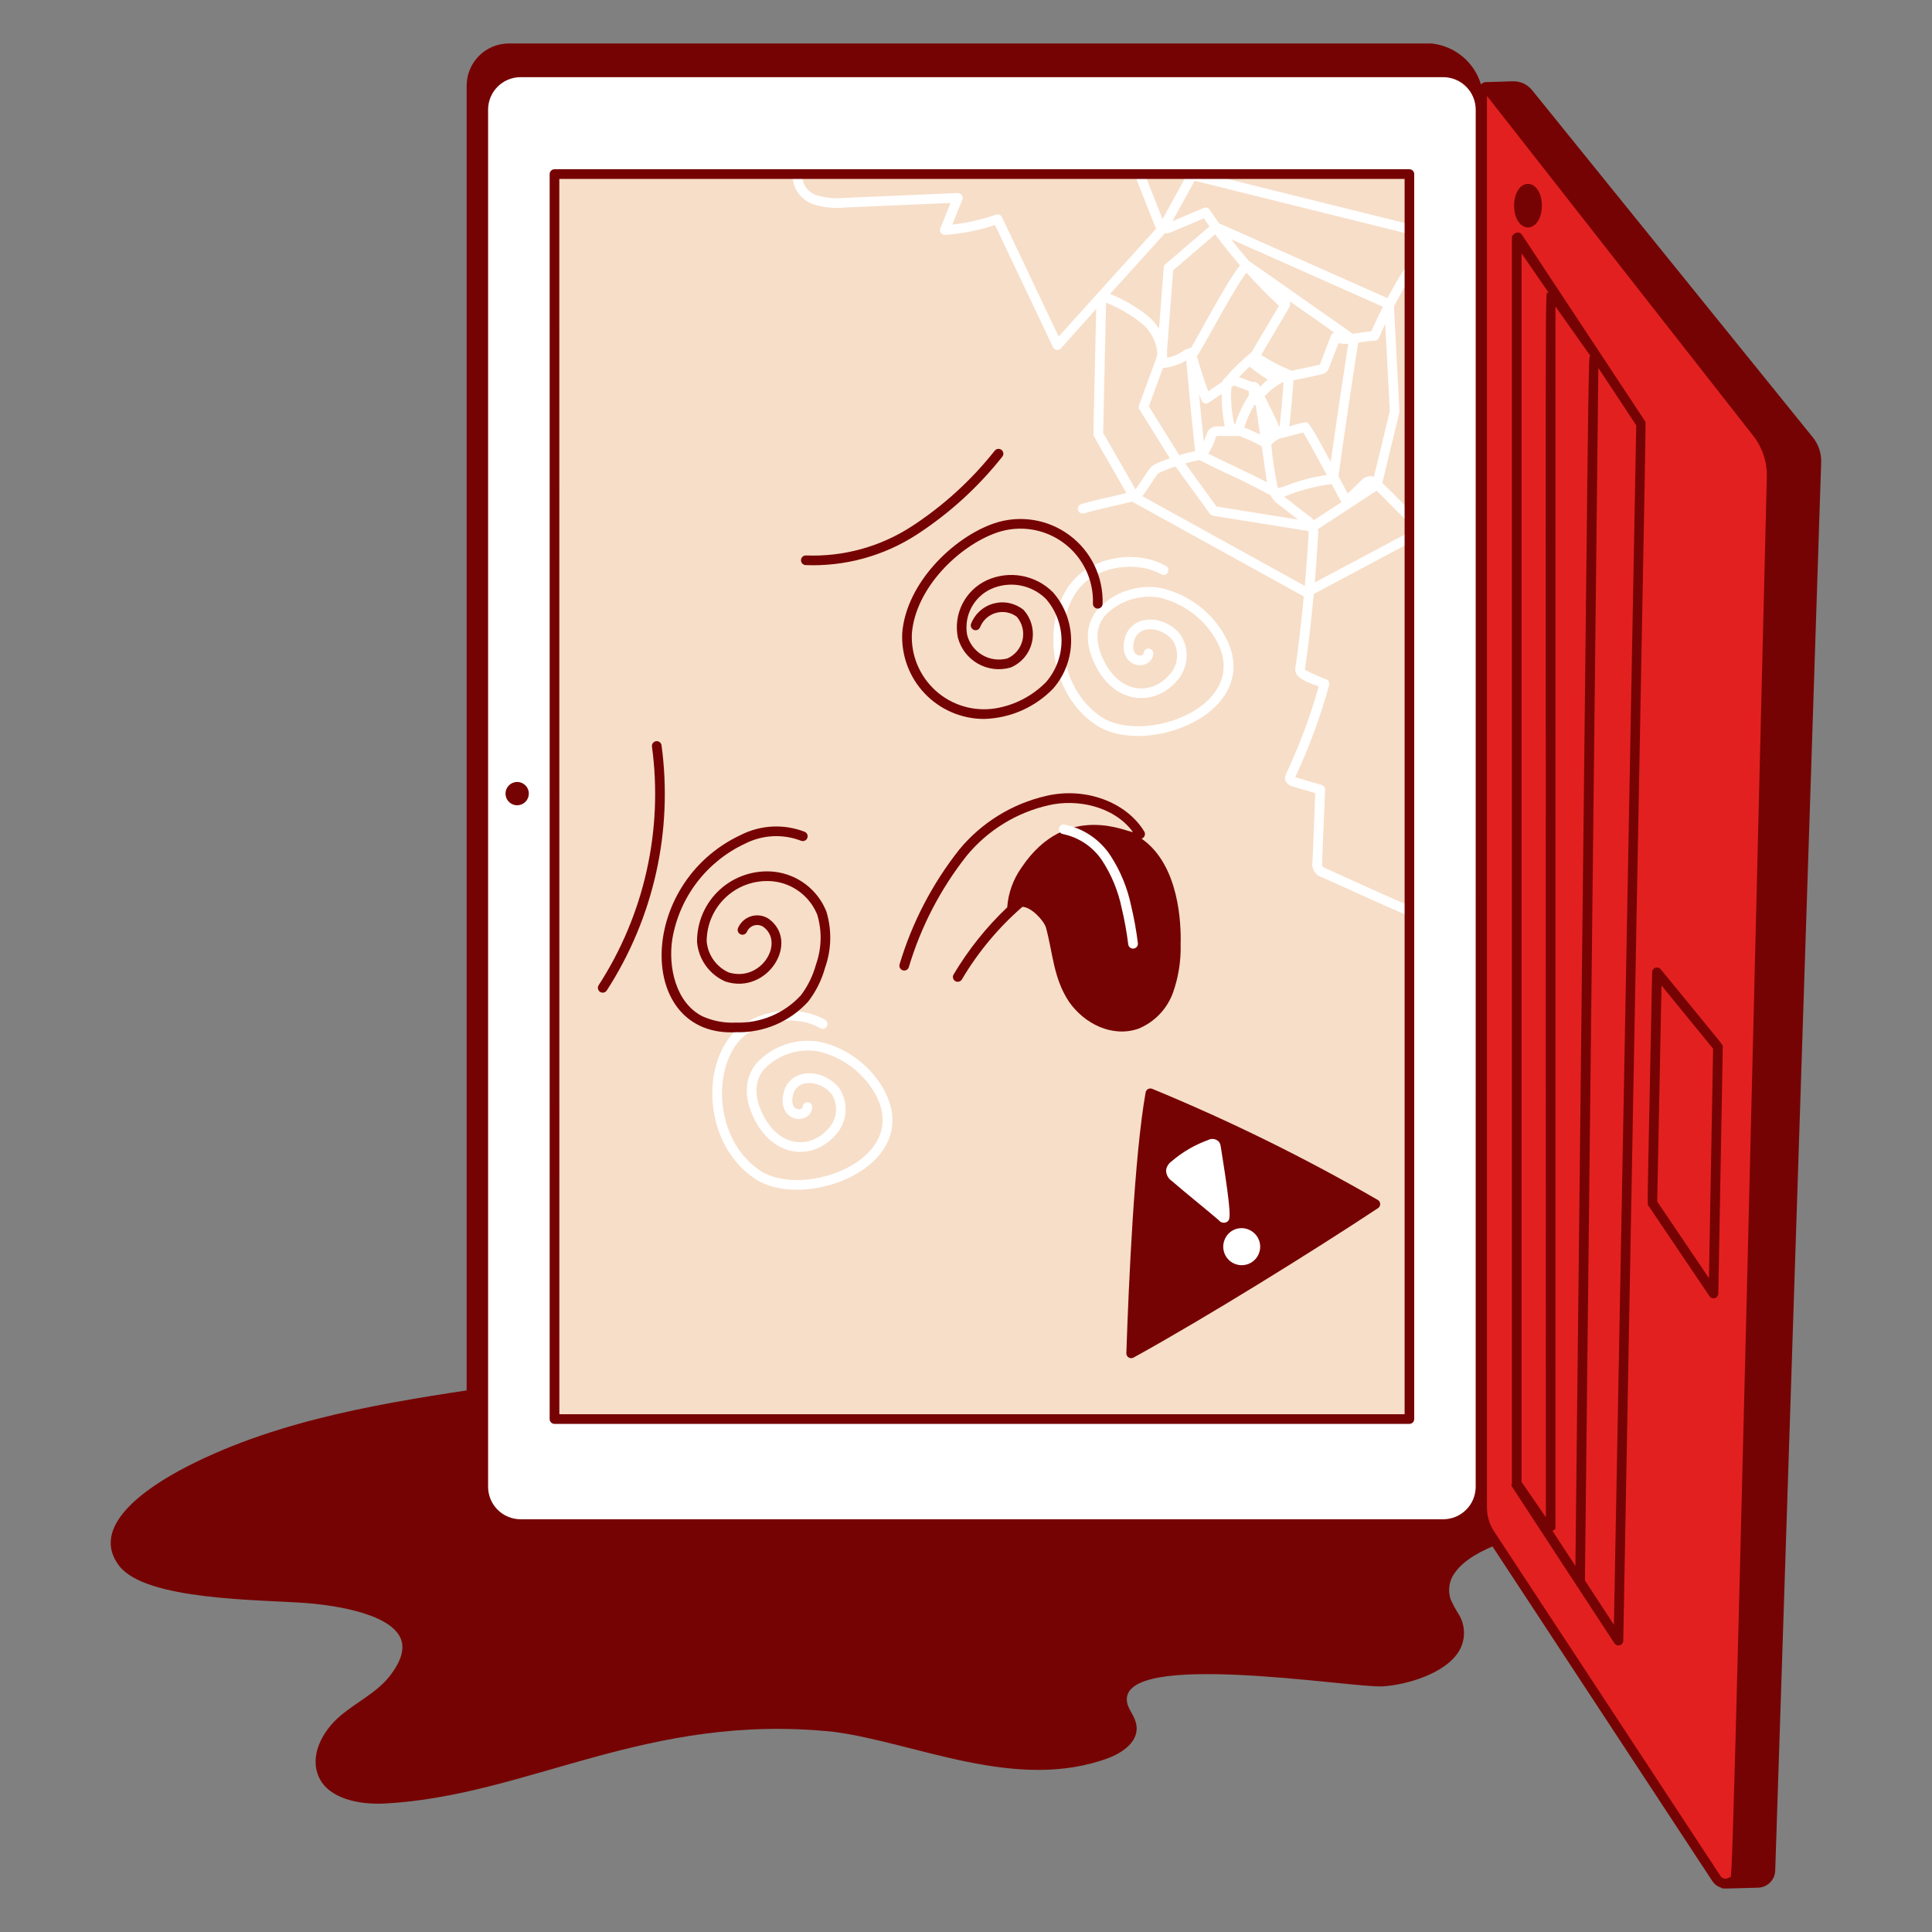 <svg width="280" height="280" viewBox="0 0 280 280" fill="none" xmlns="http://www.w3.org/2000/svg">
<rect x="0" y="0" width="280" height="280" fill="#808080" stroke="none"/>
<path d="M224.788 214.394C222.906 212.671 220.564 211.531 218.046 211.114C217.906 211.092 70.626 201.052 70.479 201.075C56.539 203.175 40.74 205.555 27.164 212.511C20.88 215.724 12.949 221.331 17.283 226.947C21.125 231.927 37.373 231.815 44.295 232.32C47.095 232.53 56.352 233.518 58.054 237.42C58.712 238.927 58.148 240.815 56.382 243.031C54.543 245.326 51.669 246.687 49.305 248.687C46.736 250.863 44.786 254.453 46.225 257.572C47.687 260.748 52.151 261.538 55.605 261.391C76.591 260.309 93.652 248.151 120.823 250.99C132.702 252.542 147.307 259.773 160.695 254.77C161.718 254.381 165.035 252.897 164.71 250.128C164.552 248.742 163.506 247.812 163.339 246.68C162.079 238.967 196.118 244.683 200.397 244.402C203.636 244.209 209.513 242.63 211.498 239.209C211.946 238.421 212.179 237.528 212.173 236.621C212.166 235.714 211.921 234.824 211.462 234.042C211.005 233.324 210.598 232.575 210.242 231.802C210.023 231.161 209.961 230.476 210.064 229.806C210.167 229.137 210.431 228.502 210.833 227.956C213.403 224.218 221.445 222.174 224.981 221.957C225.358 221.948 225.724 221.827 226.032 221.61C226.34 221.393 226.577 221.089 226.713 220.738C227.43 218.96 226.08 215.821 224.788 214.394Z" fill="#760303"/>
<path d="M75.449 10.481H209.157C209.157 10.481 214.568 10.481 214.568 15.892V215.474C214.568 215.474 214.568 220.885 209.157 220.885H75.449C75.449 220.885 70.038 220.885 70.038 215.474V15.892C70.038 15.892 70.038 10.481 75.449 10.481Z" fill="white"/>
<path d="M80.364 25.23H204.257V205.66H80.364V25.23Z" fill="#F7DEC8"/>
<path d="M127.889 157.553C126.895 155.894 125.573 154.456 124.004 153.324C122.435 152.193 120.652 151.393 118.764 150.973C117.096 150.693 115.385 150.836 113.785 151.386C112.186 151.937 110.75 152.88 109.608 154.127C108.456 155.557 107.434 158.036 109.111 161.736C111.921 167.933 117.801 168.244 121.081 164.508C121.924 163.604 122.437 162.442 122.539 161.21C122.64 159.979 122.324 158.749 121.641 157.718C119.186 154.622 114.032 154.697 113.46 158.903C113.1 161.522 115.186 162.683 116.698 161.969C117.892 161.409 118.052 159.818 117.058 159.76C116.872 159.748 116.69 159.811 116.551 159.935C116.413 160.058 116.328 160.231 116.317 160.416C116.279 160.986 114.574 161.077 114.846 159.092C115.253 156.115 118.918 156.537 120.544 158.588C121.028 159.358 121.241 160.269 121.148 161.174C121.055 162.08 120.662 162.928 120.031 163.584C117.385 166.599 112.751 166.373 110.389 161.158C109.279 158.71 109.384 156.639 110.7 155.007C111.685 153.97 112.907 153.187 114.26 152.723C115.613 152.26 117.058 152.131 118.472 152.347C120.171 152.724 121.776 153.444 123.188 154.462C124.6 155.48 125.791 156.775 126.687 158.267C132.448 168.021 116.386 173.853 110.128 169.63C103.959 165.465 103.234 156.093 106.73 151.353C109.475 147.63 115.512 147.036 118.872 149.01C118.951 149.057 119.039 149.087 119.13 149.1C119.221 149.113 119.314 149.107 119.403 149.084C119.492 149.061 119.576 149.02 119.649 148.965C119.722 148.909 119.784 148.84 119.83 148.76C119.877 148.681 119.907 148.593 119.92 148.502C119.933 148.411 119.927 148.319 119.904 148.23C119.881 148.141 119.84 148.057 119.785 147.984C119.729 147.91 119.66 147.849 119.58 147.802C115.637 145.488 108.821 146.159 105.603 150.522C101.585 155.971 102.57 166.218 109.344 170.789C116.745 175.787 134.521 168.783 127.889 157.553Z" fill="white"/>
<path d="M177.313 91.788C176.318 90.13 174.996 88.691 173.427 87.56C171.858 86.428 170.075 85.628 168.188 85.208C166.519 84.929 164.808 85.072 163.209 85.623C161.609 86.174 160.174 87.116 159.032 88.364C157.879 89.792 156.857 92.273 158.535 95.971C161.344 102.169 167.224 102.479 170.503 98.743C171.346 97.839 171.859 96.678 171.961 95.446C172.062 94.215 171.746 92.985 171.063 91.955C168.608 88.856 163.454 88.933 162.882 93.138C162.522 95.757 164.608 96.918 166.12 96.204C167.314 95.644 167.474 94.055 166.478 93.995C166.293 93.984 166.111 94.047 165.972 94.171C165.834 94.294 165.75 94.467 165.739 94.653C165.701 95.222 163.996 95.312 164.268 93.328C164.674 90.352 168.34 90.772 169.966 92.824C170.45 93.595 170.663 94.505 170.57 95.411C170.477 96.316 170.084 97.165 169.453 97.821C166.807 100.834 162.173 100.61 159.811 95.393C158.701 92.945 158.806 90.875 160.122 89.242C161.107 88.204 162.328 87.421 163.681 86.958C165.035 86.495 166.48 86.366 167.894 86.582C169.593 86.96 171.198 87.679 172.61 88.697C174.022 89.715 175.213 91.01 176.109 92.502C181.868 102.255 165.808 108.088 159.55 103.863C153.38 99.698 152.656 90.328 156.15 85.588C158.896 81.864 164.933 81.271 168.294 83.244C168.454 83.331 168.641 83.353 168.816 83.305C168.992 83.256 169.141 83.141 169.233 82.984C169.326 82.827 169.353 82.641 169.31 82.464C169.267 82.287 169.156 82.134 169.002 82.037C165.059 79.722 158.243 80.394 155.025 84.757C151.007 90.205 151.992 100.453 158.766 105.024C166.169 110.02 183.945 103.016 177.313 91.788Z" fill="white"/>
<path d="M74.954 116.708C74.619 116.708 74.293 116.609 74.015 116.423C73.737 116.237 73.52 115.973 73.392 115.665C73.264 115.356 73.231 115.016 73.296 114.688C73.361 114.36 73.522 114.059 73.759 113.823C73.995 113.587 74.296 113.426 74.624 113.361C74.952 113.295 75.291 113.329 75.6 113.457C75.909 113.585 76.173 113.801 76.359 114.079C76.544 114.357 76.643 114.684 76.643 115.018C76.642 115.466 76.464 115.895 76.147 116.212C75.831 116.529 75.401 116.707 74.954 116.708Z" fill="#760303"/>
<path d="M165.444 121.546C165.551 121.511 165.649 121.45 165.729 121.37C165.809 121.289 165.869 121.191 165.904 121.083C165.934 120.988 165.943 120.888 165.931 120.789C165.919 120.69 165.886 120.594 165.834 120.509C163.216 116.201 157.248 114.031 151.648 115.343C146.7 116.473 142.264 119.206 139.031 123.119C135.119 128.067 132.182 133.713 130.375 139.756C130.349 139.844 130.34 139.937 130.349 140.028C130.359 140.12 130.386 140.208 130.43 140.289C130.473 140.37 130.532 140.442 130.604 140.5C130.675 140.558 130.757 140.601 130.845 140.628C130.933 140.654 131.025 140.663 131.117 140.654C131.208 140.644 131.297 140.617 131.378 140.573C131.459 140.53 131.53 140.471 131.588 140.399C131.646 140.328 131.69 140.246 131.716 140.158C133.469 134.289 136.32 128.805 140.116 123.998C143.152 120.329 147.315 117.765 151.958 116.707C156.043 115.75 161.402 116.8 164.187 120.571C163.687 120.793 154.609 115.89 148.017 125.777C146.827 127.464 146.12 129.442 145.971 131.5C142.95 134.367 140.338 137.636 138.21 141.215C138.16 141.294 138.126 141.381 138.111 141.473C138.096 141.565 138.098 141.658 138.12 141.749C138.141 141.839 138.18 141.925 138.234 142C138.289 142.075 138.358 142.139 138.437 142.187C138.517 142.235 138.605 142.267 138.697 142.281C138.788 142.295 138.882 142.291 138.972 142.268C139.062 142.245 139.147 142.205 139.221 142.149C139.296 142.093 139.358 142.023 139.405 141.943C141.744 137.991 144.702 134.441 148.168 131.428C149.428 131.428 151.298 133.406 151.602 134.475C152.595 138.16 152.672 141.804 154.945 145.206C157.147 148.352 161.174 150.405 164.985 149.089C166.142 148.614 167.187 147.902 168.052 146.998C168.917 146.095 169.583 145.02 170.006 143.843C170.803 141.583 171.175 139.196 171.104 136.801C171.185 134.048 170.957 125.361 165.444 121.546Z" fill="#760303"/>
<path d="M164.212 137.48C164.04 137.481 163.873 137.419 163.744 137.305C163.615 137.192 163.532 137.034 163.512 136.864C163.294 135.081 162.974 133.312 162.553 131.566C162.053 129.14 161.103 126.829 159.753 124.752C159.099 123.761 158.257 122.908 157.273 122.242C156.29 121.576 155.185 121.111 154.021 120.873C153.931 120.855 153.845 120.819 153.769 120.767C153.693 120.716 153.628 120.65 153.577 120.573C153.526 120.496 153.491 120.41 153.474 120.32C153.456 120.23 153.457 120.137 153.475 120.047C153.493 119.957 153.529 119.871 153.581 119.795C153.632 119.719 153.698 119.654 153.775 119.603C153.852 119.552 153.938 119.517 154.028 119.5C154.118 119.482 154.211 119.483 154.301 119.501C155.646 119.776 156.923 120.313 158.06 121.082C159.197 121.85 160.171 122.836 160.927 123.981C162.373 126.199 163.391 128.668 163.929 131.261C164.359 133.052 164.686 134.867 164.909 136.696C164.921 136.794 164.912 136.894 164.882 136.989C164.852 137.083 164.803 137.171 164.737 137.245C164.671 137.319 164.59 137.378 164.5 137.419C164.409 137.459 164.311 137.48 164.212 137.48Z" fill="white"/>
<path d="M199.675 173.901C189.149 167.815 178.229 162.436 166.988 157.801C166.891 157.761 166.787 157.743 166.682 157.749C166.578 157.755 166.476 157.784 166.385 157.834C166.293 157.884 166.214 157.954 166.152 158.039C166.091 158.124 166.05 158.222 166.032 158.325C164.398 167.479 163.58 185.931 163.239 196.115C163.234 196.239 163.263 196.361 163.322 196.471C163.38 196.58 163.467 196.671 163.572 196.736C163.678 196.801 163.799 196.837 163.923 196.839C164.047 196.842 164.169 196.812 164.278 196.752C174.926 190.872 190.164 181.406 199.712 175.094C199.812 175.028 199.893 174.938 199.948 174.832C200.004 174.726 200.031 174.607 200.027 174.487C200.023 174.368 199.989 174.251 199.928 174.148C199.866 174.046 199.779 173.96 199.675 173.901Z" fill="#760303"/>
<path d="M177.021 166.811C176.905 166.087 176.913 165.838 176.666 165.485C176.468 165.269 176.203 165.126 175.915 165.079C175.626 165.032 175.329 165.084 175.074 165.226C173.138 165.928 171.345 166.976 169.783 168.318C169.573 168.466 169.396 168.655 169.261 168.874C169.126 169.092 169.037 169.336 168.999 169.59C168.996 169.9 169.071 170.205 169.216 170.478C169.361 170.751 169.572 170.984 169.829 171.155C172.019 173.048 174.424 174.952 176.629 176.834C176.769 177.026 176.978 177.156 177.212 177.196C177.446 177.236 177.686 177.184 177.882 177.049C178.299 176.699 178.568 176.485 177.021 166.811Z" fill="white"/>
<path d="M180.967 178.202C180.64 178.062 180.288 177.991 179.932 177.991C179.577 177.991 179.225 178.063 178.898 178.203C178.571 178.342 178.276 178.547 178.03 178.804C177.784 179.06 177.592 179.364 177.467 179.697C177.272 180.189 177.227 180.727 177.338 181.244C177.448 181.762 177.709 182.235 178.088 182.604C178.467 182.973 178.947 183.221 179.467 183.318C179.987 183.415 180.524 183.356 181.011 183.148C181.497 182.94 181.911 182.593 182.201 182.151C182.49 181.708 182.642 181.189 182.637 180.66C182.633 180.131 182.472 179.616 182.174 179.178C181.877 178.741 181.457 178.401 180.967 178.202Z" fill="white"/>
<path d="M87.346 143.867C87.22 143.866 87.096 143.832 86.988 143.768C86.88 143.703 86.791 143.611 86.731 143.5C86.671 143.39 86.642 143.265 86.647 143.139C86.652 143.014 86.691 142.891 86.759 142.786C93.382 132.552 96.124 120.285 94.487 108.206C94.475 108.115 94.48 108.022 94.504 107.933C94.527 107.844 94.568 107.761 94.624 107.688C94.679 107.614 94.749 107.553 94.828 107.507C94.907 107.46 94.995 107.43 95.086 107.418C95.177 107.405 95.27 107.411 95.359 107.434C95.448 107.458 95.531 107.498 95.605 107.554C95.678 107.61 95.739 107.679 95.786 107.758C95.832 107.838 95.862 107.926 95.874 108.017C97.558 120.43 94.741 133.036 87.934 143.553C87.87 143.65 87.782 143.729 87.679 143.784C87.577 143.839 87.462 143.867 87.346 143.867Z" fill="#760303"/>
<path d="M116.761 81.9C116.669 81.896 116.578 81.875 116.495 81.837C116.411 81.798 116.336 81.744 116.273 81.676C116.147 81.54 116.08 81.359 116.086 81.174C116.093 80.988 116.174 80.813 116.31 80.686C116.446 80.56 116.627 80.493 116.812 80.5C122.237 80.712 127.594 79.236 132.145 76.276C136.717 73.296 140.776 69.595 144.164 65.317C144.279 65.171 144.448 65.077 144.632 65.056C144.817 65.034 145.002 65.087 145.148 65.203C145.293 65.318 145.387 65.486 145.408 65.671C145.43 65.855 145.377 66.04 145.262 66.186C141.779 70.583 137.607 74.388 132.908 77.451C128.115 80.567 122.474 82.121 116.761 81.9Z" fill="#760303"/>
<path d="M142.597 104.196C140.989 104.193 139.398 103.863 137.921 103.226C136.444 102.589 135.111 101.659 134.005 100.492C132.898 99.325 132.039 97.945 131.482 96.436C130.924 94.928 130.679 93.322 130.76 91.715C131.348 84.508 138.154 77.862 144.122 75.829C145.945 75.221 147.887 75.062 149.784 75.367C151.681 75.672 153.476 76.432 155.016 77.581C156.556 78.73 157.795 80.235 158.627 81.967C159.459 83.699 159.86 85.606 159.795 87.526C159.789 87.712 159.709 87.887 159.573 88.014C159.437 88.141 159.256 88.208 159.071 88.202C158.885 88.195 158.709 88.115 158.583 87.979C158.456 87.844 158.389 87.663 158.395 87.477C158.452 85.783 158.098 84.101 157.364 82.573C156.629 81.046 155.537 79.718 154.178 78.704C152.82 77.69 151.237 77.02 149.564 76.75C147.89 76.48 146.177 76.619 144.569 77.155C139.022 79.045 132.697 85.187 132.156 91.809C132.08 93.363 132.351 94.914 132.949 96.35C133.548 97.785 134.458 99.07 135.615 100.11C136.772 101.15 138.146 101.919 139.638 102.361C141.129 102.804 142.7 102.908 144.237 102.667C147.04 102.211 149.624 100.871 151.612 98.843C153.057 97.168 153.85 95.029 153.845 92.817C153.84 90.606 153.038 88.47 151.585 86.802C150.553 85.776 149.231 85.09 147.797 84.838C146.363 84.585 144.886 84.778 143.565 85.39C142.357 85.966 141.371 86.92 140.755 88.108C140.139 89.295 139.928 90.651 140.153 91.97C140.305 92.584 140.578 93.162 140.956 93.67C141.334 94.177 141.81 94.605 142.355 94.926C142.9 95.248 143.504 95.457 144.131 95.543C144.759 95.628 145.397 95.588 146.008 95.424C146.556 95.178 147.039 94.808 147.419 94.343C147.798 93.878 148.065 93.331 148.196 92.745C148.328 92.159 148.321 91.55 148.177 90.968C148.033 90.385 147.754 89.844 147.364 89.387C146.936 89.067 146.44 88.85 145.914 88.753C145.388 88.656 144.847 88.681 144.332 88.827C143.818 88.973 143.344 89.235 142.947 89.594C142.55 89.952 142.241 90.397 142.044 90.895C141.976 91.067 141.842 91.206 141.672 91.28C141.502 91.354 141.309 91.358 141.136 91.29C140.963 91.221 140.824 91.087 140.75 90.917C140.676 90.746 140.673 90.554 140.741 90.381C141.022 89.669 141.466 89.033 142.038 88.525C142.61 88.017 143.294 87.651 144.034 87.457C144.774 87.263 145.55 87.246 146.298 87.408C147.046 87.569 147.745 87.905 148.339 88.387C148.902 89.01 149.307 89.759 149.52 90.571C149.733 91.383 149.748 92.235 149.564 93.054C149.38 93.873 149.002 94.636 148.461 95.279C147.921 95.921 147.234 96.425 146.459 96.747C145.673 96.973 144.85 97.041 144.038 96.945C143.226 96.849 142.441 96.592 141.73 96.188C141.019 95.785 140.396 95.243 139.897 94.596C139.398 93.948 139.033 93.207 138.824 92.416C138.486 90.768 138.711 89.054 139.462 87.549C140.214 86.044 141.45 84.835 142.971 84.116C144.561 83.38 146.339 83.152 148.063 83.461C149.787 83.77 151.375 84.602 152.61 85.844C154.298 87.772 155.231 90.247 155.237 92.81C155.242 95.373 154.32 97.852 152.64 99.787C150 102.518 146.394 104.101 142.597 104.196Z" fill="#760303"/>
<path d="M107.363 121.007C108.785 120.286 110.342 119.871 111.934 119.792C113.526 119.712 115.117 119.968 116.603 120.544C116.689 120.577 116.768 120.627 116.834 120.69C116.901 120.754 116.954 120.83 116.991 120.914C117.028 120.998 117.049 121.089 117.051 121.18C117.053 121.272 117.037 121.364 117.004 121.45C116.971 121.535 116.921 121.614 116.857 121.68C116.794 121.747 116.718 121.8 116.634 121.837C116.55 121.875 116.459 121.895 116.367 121.897C116.275 121.899 116.184 121.883 116.098 121.85C114.791 121.345 113.392 121.122 111.993 121.194C110.594 121.267 109.226 121.633 107.978 122.27C105.235 123.547 102.843 125.471 101.007 127.876C99.171 130.281 97.948 133.097 97.44 136.08C96.813 140.086 97.906 145.31 101.796 147.288C103.329 147.976 105.004 148.29 106.682 148.202C108.439 148.256 110.187 147.931 111.807 147.248C113.427 146.566 114.881 145.542 116.07 144.247C117.074 142.92 117.814 141.412 118.25 139.806C119.086 137.475 119.153 134.937 118.442 132.564C117.913 131.257 117.04 130.117 115.915 129.266C114.79 128.415 113.456 127.884 112.053 127.731C110.837 127.606 109.607 127.738 108.444 128.118C107.281 128.498 106.211 129.117 105.303 129.937C104.395 130.756 103.669 131.757 103.172 132.875C102.674 133.993 102.418 135.202 102.417 136.425C102.501 137.396 102.842 138.326 103.405 139.12C103.969 139.913 104.735 140.542 105.623 140.94C110.327 142.363 113.757 136.6 110.609 134.31C110.41 134.185 110.187 134.104 109.954 134.073C109.722 134.043 109.485 134.063 109.261 134.132C109.037 134.202 108.831 134.319 108.656 134.476C108.482 134.634 108.344 134.827 108.251 135.042C108.178 135.213 108.04 135.348 107.868 135.417C107.696 135.486 107.503 135.484 107.332 135.411C107.161 135.338 107.026 135.2 106.957 135.028C106.888 134.856 106.89 134.663 106.963 134.492C107.137 134.085 107.399 133.721 107.729 133.426C108.059 133.132 108.45 132.913 108.874 132.786C109.298 132.659 109.745 132.627 110.183 132.691C110.621 132.756 111.039 132.916 111.408 133.161C116.017 136.521 111.202 144.246 105.118 142.244C103.982 141.747 103.002 140.952 102.28 139.944C101.559 138.935 101.124 137.751 101.02 136.515C101.007 135.089 101.295 133.676 101.865 132.368C102.436 131.061 103.276 129.889 104.33 128.928C105.384 127.967 106.63 127.24 107.985 126.794C109.339 126.348 110.773 126.193 112.192 126.338C113.859 126.52 115.444 127.153 116.778 128.169C118.112 129.184 119.144 130.544 119.763 132.102C120.573 134.759 120.51 137.604 119.584 140.222C119.096 142.004 118.266 143.674 117.142 145.14C115.826 146.592 114.211 147.742 112.409 148.511C110.606 149.28 108.659 149.651 106.7 149.597C92.199 150.393 92.143 128.112 107.363 121.007Z" fill="#760303"/>
<path d="M204.705 77.665C204.618 77.501 204.469 77.378 204.292 77.324C204.114 77.27 203.922 77.288 203.759 77.375L190.554 84.406C190.74 82.176 190.896 79.932 191.021 77.672C191.07 77.342 191.067 77.007 191.012 76.678L199.5 71.12C200.911 72.46 201.952 73.619 203.463 75.054C203.593 75.178 203.765 75.247 203.945 75.247C204.085 75.247 204.222 75.205 204.338 75.127C204.454 75.048 204.543 74.936 204.595 74.806C204.647 74.676 204.659 74.534 204.629 74.397C204.598 74.26 204.528 74.135 204.426 74.039C202.906 72.596 201.752 71.31 200.338 69.993C202.976 59.073 202.825 59.76 202.818 59.608L202.02 44.407C202.802 42.913 203.637 41.453 204.524 40.025C204.575 39.947 204.61 39.859 204.626 39.767C204.643 39.676 204.641 39.582 204.621 39.491C204.601 39.4 204.562 39.314 204.509 39.238C204.455 39.162 204.386 39.098 204.307 39.048C204.228 38.999 204.14 38.966 204.048 38.952C203.956 38.937 203.862 38.941 203.772 38.963C203.681 38.985 203.596 39.025 203.521 39.08C203.446 39.136 203.383 39.205 203.336 39.285C202.541 40.564 201.786 41.871 201.072 43.205L176.68 32.365C176.213 31.712 175.754 31.053 175.304 30.388C175.213 30.254 175.078 30.154 174.923 30.108C174.767 30.062 174.601 30.071 174.451 30.134L169.916 32.06L173.136 26.197L203.595 33.767C203.775 33.812 203.966 33.783 204.125 33.687C204.284 33.592 204.399 33.437 204.444 33.256C204.489 33.076 204.46 32.885 204.365 32.726C204.269 32.567 204.114 32.452 203.934 32.407L172.952 24.707C172.801 24.67 172.643 24.683 172.502 24.745C172.36 24.807 172.243 24.915 172.169 25.05L168.487 31.753L166.107 25.733C166.039 25.561 165.905 25.422 165.734 25.348C165.564 25.274 165.371 25.27 165.198 25.339C165.025 25.407 164.887 25.541 164.813 25.711C164.739 25.881 164.735 26.074 164.804 26.247C167.539 33.167 167.373 32.827 167.58 33.107C166.32 34.496 154.676 47.38 153.43 48.777L145.211 31.465C145.136 31.309 145.007 31.186 144.848 31.12C144.689 31.054 144.511 31.048 144.348 31.105C142.296 31.821 140.171 32.305 138.012 32.549L139.475 28.938C139.519 28.829 139.535 28.711 139.521 28.595C139.508 28.479 139.465 28.367 139.398 28.272C139.33 28.176 139.24 28.099 139.134 28.047C139.029 27.996 138.913 27.971 138.796 27.976L122.479 28.676C121.066 28.84 119.634 28.701 118.279 28.267C117.701 28.063 117.199 27.689 116.838 27.195C116.477 26.7 116.274 26.108 116.256 25.495C116.253 25.403 116.233 25.313 116.195 25.229C116.158 25.145 116.105 25.069 116.038 25.006C115.971 24.942 115.893 24.893 115.807 24.86C115.721 24.827 115.629 24.811 115.538 24.814C115.446 24.816 115.355 24.836 115.271 24.874C115.187 24.911 115.111 24.965 115.048 25.032C114.985 25.098 114.935 25.177 114.902 25.262C114.869 25.348 114.853 25.44 114.856 25.532C114.884 26.43 115.184 27.299 115.716 28.023C116.248 28.748 116.987 29.295 117.835 29.592C119.366 30.085 120.985 30.248 122.584 30.068L137.764 29.414L136.279 33.083C136.234 33.194 136.218 33.313 136.233 33.431C136.247 33.55 136.292 33.662 136.362 33.758C136.432 33.854 136.525 33.931 136.633 33.981C136.741 34.031 136.86 34.052 136.979 34.044C139.437 33.863 141.865 33.385 144.208 32.62L152.608 50.323C152.658 50.427 152.732 50.518 152.825 50.587C152.918 50.655 153.027 50.7 153.141 50.716C153.255 50.733 153.372 50.721 153.481 50.681C153.589 50.642 153.686 50.576 153.763 50.49L158.868 44.769C158.435 64.211 158.413 63.025 158.557 63.276L163.25 71.459C160.826 72.066 159.093 72.352 156.71 73.062C156.532 73.115 156.382 73.237 156.294 73.4C156.206 73.563 156.186 73.755 156.239 73.933C156.292 74.111 156.414 74.261 156.577 74.349C156.741 74.438 156.932 74.457 157.111 74.404C159.561 73.674 161.376 73.391 164.064 72.696L188.955 86.447C188.623 89.993 188.214 93.475 187.729 96.859C187.51 98.298 189.745 98.959 191.119 99.49C189.898 103.796 188.333 107.997 186.438 112.052C186.329 112.287 185.997 113.005 186.52 113.476C186.714 113.736 186.999 113.913 187.318 113.973L190.62 114.953L190.222 124.839C190.119 125.333 190.208 125.848 190.471 126.278C190.733 126.709 191.15 127.024 191.636 127.159C193.263 127.883 200.665 131.267 203.396 132.422C203.481 132.458 203.571 132.476 203.663 132.477C203.755 132.478 203.847 132.46 203.932 132.426C204.017 132.391 204.095 132.34 204.16 132.276C204.226 132.211 204.278 132.135 204.314 132.05C204.349 131.965 204.368 131.875 204.369 131.783C204.37 131.691 204.352 131.599 204.318 131.514C204.283 131.429 204.232 131.351 204.168 131.286C204.103 131.22 204.027 131.168 203.942 131.132C201.511 130.095 199.096 129.022 196.697 127.912C191.679 125.616 191.86 125.777 191.685 125.586C191.552 125.306 191.577 125.987 192.043 114.464C192.05 114.308 192.004 114.155 191.913 114.028C191.822 113.901 191.692 113.808 191.542 113.764L187.719 112.636C189.728 108.333 191.372 103.87 192.634 99.292C192.675 99.145 192.666 98.99 192.61 98.848C192.554 98.707 192.453 98.587 192.323 98.508C191.226 98.097 190.156 97.617 189.119 97.072C189.631 93.496 190.058 89.818 190.4 86.083L204.4 78.625C204.484 78.584 204.559 78.525 204.62 78.454C204.682 78.383 204.728 78.3 204.756 78.21C204.785 78.12 204.795 78.026 204.786 77.932C204.777 77.839 204.75 77.748 204.705 77.665ZM201.419 59.578L199.12 69.098C198.962 69.046 198.798 69.013 198.632 68.999C198.361 69.013 198.095 69.082 197.852 69.203C197.608 69.323 197.392 69.492 197.216 69.699L195.319 71.533L193.977 69.013C194.873 62.581 195.835 56.077 196.836 49.665C197.619 49.521 198.411 49.424 199.206 49.374C199.342 49.374 199.475 49.334 199.589 49.259C199.703 49.185 199.792 49.078 199.847 48.954C200.138 48.282 200.441 47.613 200.756 46.948L201.419 59.578ZM173.825 66.671C178.305 68.992 178.412 68.719 184.121 71.774C184.469 72.414 184.977 72.954 185.596 73.339L188.116 75.307L176.296 73.405L171.78 67.166C172.645 66.92 173.808 66.675 173.825 66.671ZM170.903 65.961L166.506 58.897L168.535 53.336C169.735 53.237 170.896 52.859 171.925 52.234C172.033 53.112 172.403 58.156 173.206 65.38C172.431 65.54 171.663 65.734 170.903 65.961ZM186.942 43.68L193.361 48.187C192.876 48.339 193.016 48.415 191.279 52.856L187.202 53.733C185.656 53.116 184.175 52.349 182.778 51.443L186.852 44.548C186.995 44.282 187.027 43.97 186.942 43.68ZM176.267 63.218C176.687 63.129 179.305 63.242 179.599 63.172C180.72 63.594 181.809 64.098 182.857 64.68L183.608 69.896C180.948 68.496 177.728 67.068 175.123 65.758C175.604 64.961 175.988 64.109 176.267 63.221V63.218ZM174.905 62.843C174.728 63.246 174.592 63.665 174.464 63.998C174.193 61.494 173.962 59.14 173.775 57.12C173.89 57.428 174.007 57.733 174.128 58.038C174.179 58.168 174.269 58.28 174.385 58.358C174.5 58.437 174.637 58.479 174.777 58.479C175.066 58.479 174.987 58.479 177.052 57.079C177.046 58.662 177.194 60.241 177.492 61.795H176.523C176.173 61.757 175.821 61.841 175.527 62.032C175.232 62.224 175.012 62.511 174.905 62.846V62.843ZM182.605 62.965C181.861 62.59 181.098 62.254 180.32 61.958C180.682 60.818 181.17 59.721 181.776 58.689C181.852 58.718 181.933 58.734 182.015 58.736C182.007 58.88 182 58.698 182.609 62.968L182.605 62.965ZM181.535 55.374L179.557 54.641C180.052 54.123 180.566 53.623 181.097 53.141C181.926 53.822 182.803 54.443 183.722 54.998C183.722 55.031 182.96 55.698 182.624 56.055C182.536 55.791 182.092 55.191 181.539 55.377L181.535 55.374ZM180.965 56.657C180.961 56.861 180.977 57.065 181.013 57.266C180.151 58.581 179.472 60.007 178.994 61.505L178.885 61.471C178.471 59.719 178.329 57.913 178.465 56.118L178.834 55.864L180.965 56.657ZM183.281 57.425C183.991 56.64 184.826 55.978 185.752 55.465L186.032 55.405C185.93 56.883 185.518 61.634 185.416 61.915C184.81 60.332 183.991 58.948 183.285 57.428L183.281 57.425ZM181.378 51.052C180.008 52.171 178.736 53.405 177.576 54.74C177.384 54.893 177.236 55.094 177.146 55.322L175.113 56.706C174.484 55.036 173.936 53.336 173.474 51.612C174.209 50.694 178.911 41.672 180.646 39.516C182.146 41.188 183.717 42.791 185.36 44.324L181.378 51.052ZM185.189 70.7C184.755 68.644 184.438 66.566 184.24 64.474C184.588 64.062 185.028 63.737 185.525 63.525C185.673 63.518 185.171 63.617 188.877 62.685C189.473 63.633 191.024 66.486 192.287 68.835C187.89 69.464 185.771 70.84 185.189 70.7ZM189.151 61.201C188.373 61.349 187.606 61.553 186.858 61.811C186.858 61.607 187.174 59.431 187.462 55.114C191.871 54.186 191.81 54.274 192.253 53.882C192.549 53.591 192.403 53.85 193.985 49.736C194.45 49.827 194.924 49.858 195.396 49.829C194.508 55.526 193.661 61.23 192.855 66.94C189.767 61.197 189.647 61.197 189.151 61.197V61.201ZM200.425 44.456C199.829 45.624 199.266 46.809 198.738 48.009C197.958 48.068 196.949 48.268 196.052 48.371C180.153 37.208 181.212 37.934 181.049 37.871C180.139 36.83 179.259 35.763 178.407 34.672L200.425 44.456ZM176.11 33.956C177.253 35.504 178.455 37.008 179.716 38.466C178.017 40.411 173.801 48.457 172.61 50.418C172.45 50.416 172.293 50.457 172.155 50.537C171.934 50.572 171.727 50.67 171.559 50.817C170.837 51.325 170.018 51.675 169.153 51.848C169.184 49.748 168.824 54.89 170.026 39.169L176.11 33.956ZM168.83 33.804C169.232 33.84 169.635 33.748 169.982 33.543L174.471 31.65C174.739 32.042 175.011 32.431 175.287 32.819L168.896 38.289C168.826 38.349 168.768 38.422 168.727 38.504C168.685 38.586 168.66 38.675 168.654 38.767L167.976 47.632C167.525 46.919 166.961 46.283 166.306 45.751C164.665 44.437 162.837 43.375 160.882 42.602L168.83 33.804ZM159.88 62.741L160.3 43.875C162.148 44.598 163.876 45.597 165.425 46.838C166.71 47.877 167.533 49.38 167.716 51.022C167.65 51.883 168.046 50.59 165.074 58.738C165.037 58.838 165.024 58.945 165.035 59.05C165.046 59.156 165.081 59.257 165.137 59.347L169.533 66.408C168.932 66.619 168.339 66.851 167.758 67.108C167.435 67.235 167.136 67.413 166.871 67.637C166.548 67.873 165.257 69.99 164.57 70.923L159.88 62.741ZM189.106 84.917L165.568 71.915C165.848 71.557 166.248 70.966 166.902 69.971C167.237 69.46 167.653 68.825 167.742 68.727C167.909 68.586 168.098 68.473 168.302 68.394C168.978 68.101 169.667 67.837 170.37 67.602L175.343 74.462C175.452 74.612 175.616 74.713 175.799 74.742L189.649 76.971C189.7 77.49 189.204 83.789 189.106 84.917ZM189.651 74.728C185.237 71.288 186.522 72.311 186.106 71.987C188.31 71.071 190.626 70.455 192.994 70.155C193.25 70.634 194.243 72.495 194.394 72.786L190.404 75.397C190.19 75.136 189.935 74.91 189.651 74.728Z" fill="white"/>
<path d="M204.26 206.36H80.36C80.174 206.36 79.996 206.286 79.865 206.155C79.734 206.024 79.66 205.846 79.66 205.66V25.231C79.66 25.045 79.734 24.867 79.865 24.736C79.996 24.605 80.174 24.531 80.36 24.531H204.26C204.446 24.531 204.624 24.605 204.755 24.736C204.886 24.867 204.96 25.045 204.96 25.231V205.66C204.96 205.846 204.886 206.024 204.755 206.155C204.624 206.286 204.446 206.36 204.26 206.36ZM81.067 204.96H203.567V25.931H81.06L81.067 204.96Z" fill="#760303"/>
<path d="M215.88 13.248L254.66 62.751C256.072 64.561 256.814 66.804 256.76 69.1L251.644 271.46C251.63 271.789 251.512 272.106 251.308 272.365C251.103 272.624 250.823 272.813 250.505 272.903C250.188 272.994 249.85 272.982 249.54 272.87C249.229 272.758 248.962 272.551 248.776 272.279L215.951 222.32C215.202 221.179 214.805 219.843 214.808 218.478V13.64C214.824 13.524 214.872 13.415 214.946 13.324C215.02 13.233 215.117 13.164 215.227 13.123C215.337 13.083 215.455 13.073 215.571 13.095C215.686 13.117 215.793 13.17 215.88 13.248Z" fill="#E32020"/>
<path d="M262.686 63.334L222.026 13.046C221.693 12.641 221.272 12.317 220.796 12.097C220.319 11.878 219.799 11.769 219.275 11.779L215.366 11.9C215.227 11.899 215.089 11.929 214.962 11.987C214.835 12.046 214.723 12.132 214.634 12.239C214.158 10.649 213.221 9.237 211.942 8.18C210.663 7.123 209.1 6.468 207.449 6.3H73.724C72.919 6.303 72.123 6.465 71.381 6.777C70.639 7.089 69.966 7.544 69.4 8.116C68.834 8.688 68.386 9.366 68.083 10.112C67.779 10.857 67.626 11.655 67.631 12.46V212.114C67.866 215.003 70.367 221.582 75.449 221.582H209.16C210.132 221.582 211.09 221.35 211.954 220.905C212.818 220.46 213.564 219.815 214.128 219.024C214.219 220.336 214.647 221.602 215.369 222.701L248.2 272.674C248.486 273.092 248.902 273.403 249.385 273.557C249.681 273.782 249.56 273.711 254.789 273.578C255.443 273.561 256.066 273.293 256.529 272.831C256.992 272.368 257.261 271.746 257.279 271.092L263.936 67.044C263.993 65.696 263.548 64.374 262.686 63.334ZM213.868 215.474C213.867 216.723 213.37 217.921 212.487 218.804C211.604 219.687 210.406 220.184 209.157 220.185H75.449C74.2 220.184 73.002 219.687 72.119 218.804C71.235 217.921 70.739 216.723 70.738 215.474V15.858C70.748 14.615 71.249 13.426 72.131 12.551C73.013 11.675 74.206 11.183 75.449 11.182H209.16C210.409 11.183 211.607 11.68 212.49 12.564C213.373 13.447 213.87 14.645 213.871 15.894L213.868 215.474ZM256.06 69.083C250.758 286.548 251.081 271.653 250.66 272.039C250.569 272.124 250.461 272.188 250.343 272.227C250.225 272.266 250.1 272.279 249.976 272.266C249.853 272.253 249.734 272.213 249.627 272.15C249.52 272.087 249.428 272.001 249.357 271.899L216.532 221.936C215.857 220.91 215.499 219.708 215.503 218.48V13.903L254.108 63.183C255.419 64.866 256.109 66.95 256.06 69.083Z" fill="#760303"/>
<path d="M247.753 187.855L238.894 174.728C238.706 174.448 238.73 176.593 239.44 140.899C239.443 140.756 239.489 140.617 239.574 140.501C239.658 140.385 239.776 140.298 239.911 140.252C240.046 140.205 240.193 140.201 240.331 140.24C240.468 140.279 240.591 140.359 240.681 140.47C250.341 152.279 249.688 151.382 249.681 151.749L249.032 187.475C249.03 187.624 248.98 187.768 248.89 187.886C248.799 188.005 248.674 188.091 248.531 188.134C248.389 188.176 248.237 188.172 248.097 188.121C247.957 188.071 247.836 187.978 247.753 187.855ZM240.177 174.135L247.673 185.241L248.276 151.987L240.8 142.829L240.177 174.135Z" fill="#760303"/>
<path d="M238.42 61.05L220.564 34.01C220.122 33.345 219.118 33.894 219.116 34.395V214.978C219.116 215.118 218.995 215.249 219.069 215.363C225.264 224.864 228.243 229.408 233.97 238.151C234.052 238.277 234.172 238.373 234.313 238.425C234.453 238.478 234.607 238.484 234.751 238.442C234.895 238.4 235.022 238.314 235.113 238.195C235.204 238.075 235.255 237.93 235.257 237.78C238.607 53.468 238.604 61.333 238.42 61.05ZM225.43 44.421L230.491 51.584C230.13 51.912 230.351 44.108 228.32 226.95L225.008 221.883C225.066 221.782 225.428 221.663 225.428 221.537L225.43 44.421ZM220.516 36.721L224.404 42.367C223.857 43.932 224.037 23.391 224.037 219.895L220.516 214.771V36.721ZM233.901 235.483L229.701 229.055L231.645 53.329L237.134 61.641L233.901 235.483Z" fill="#760303"/>
<path d="M221.446 26.648C220.298 26.648 219.433 28.004 219.433 29.806C219.433 31.608 220.298 32.963 221.446 32.963C222.594 32.963 223.46 31.606 223.46 29.806C223.46 28.006 222.599 26.648 221.446 26.648Z" fill="#760303"/>
</svg>
